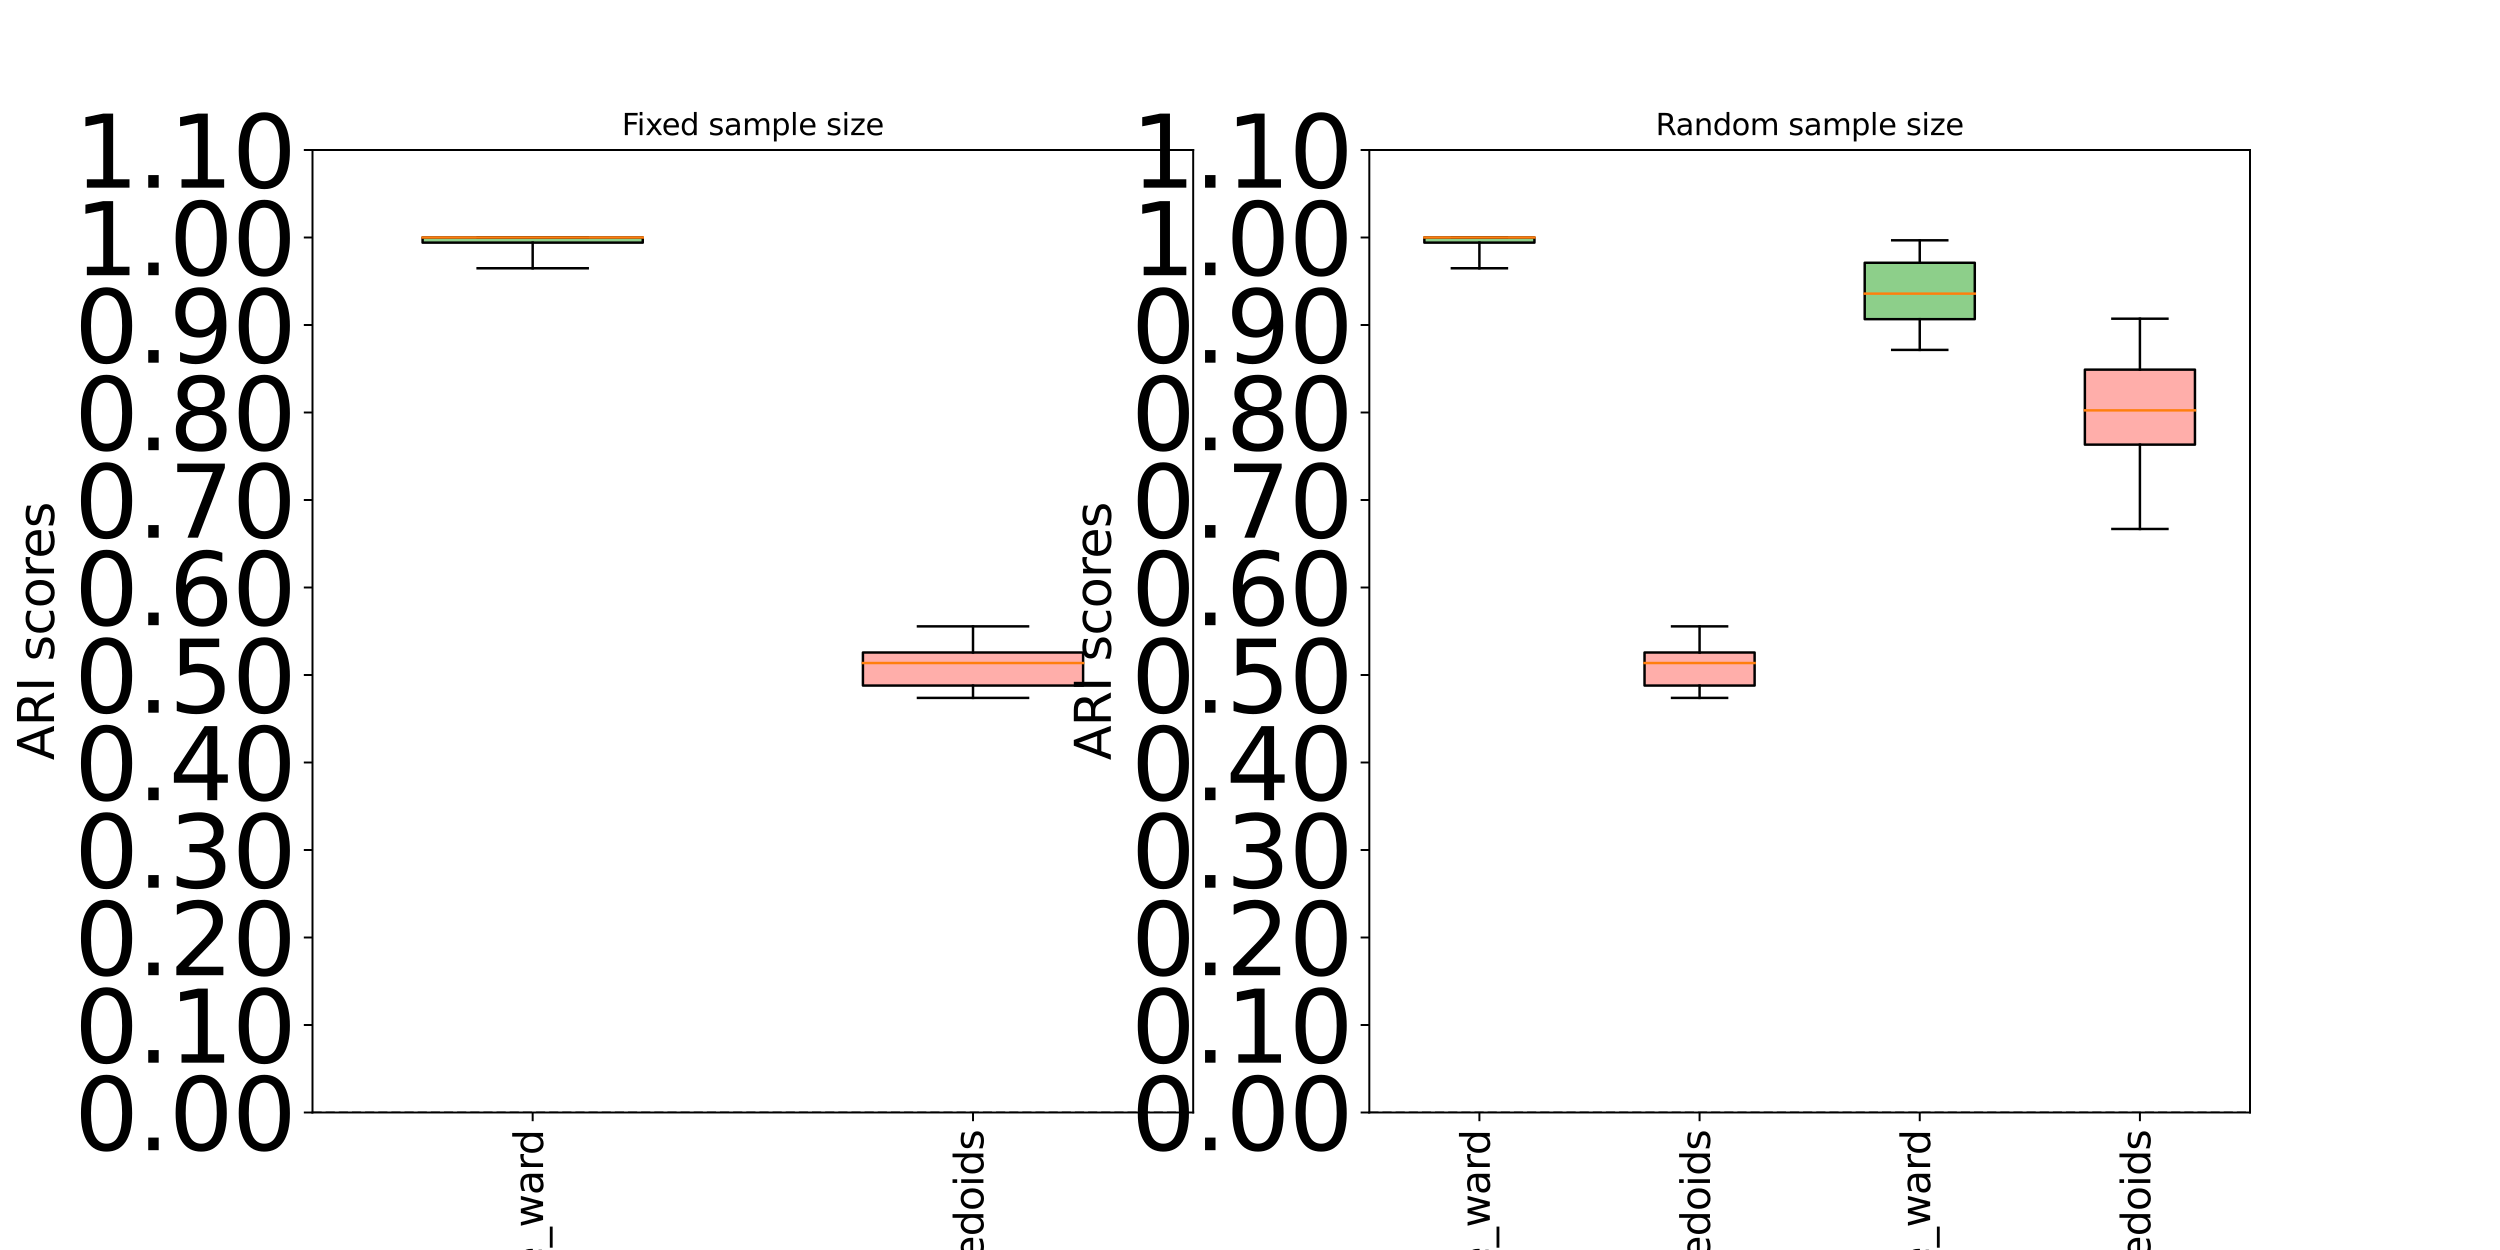 <?xml version="1.0" encoding="utf-8" standalone="no"?>
<!DOCTYPE svg PUBLIC "-//W3C//DTD SVG 1.1//EN"
  "http://www.w3.org/Graphics/SVG/1.1/DTD/svg11.dtd">
<svg xmlns:xlink="http://www.w3.org/1999/xlink" width="1008pt" height="504pt" viewBox="0 0 1008 504" xmlns="http://www.w3.org/2000/svg" version="1.1">
 <defs>
  <style type="text/css">*{stroke-linejoin: round; stroke-linecap: butt}</style>
 </defs>
 <g id="figure_1">
  <g id="patch_1">
   <path d="M 0 504 
L 1008 504 
L 1008 0 
L 0 0 
z
" style="fill: #ffffff"/>
  </g>
  <g id="axes_1">
   <g id="patch_2">
    <path d="M 126 448.56 
L 481.091 448.56 
L 481.091 60.48 
L 126 60.48 
z
" style="fill: #ffffff"/>
   </g>
   <g id="matplotlib.axis_1">
    <g id="xtick_1">
     <g id="line2d_1">
      <defs>
       <path id="mfbf65ffb02" d="M 0 0 
L 0 3.5 
" style="stroke: #000000; stroke-width: 0.8"/>
      </defs>
      <g>
       <use xlink:href="#mfbf65ffb02" x="214.773" y="448.56" style="stroke: #000000; stroke-width: 0.8"/>
      </g>
     </g>
     <g id="text_1">
      <!-- MIASA-(eCDF, Spearman_R)- -Agglomerative_ward -->
      <g transform="translate(218.965 853.82)rotate(-90)scale(0.16 -0.16)">
       <defs>
        <path id="DejaVuSans-4d" d="M 628 4666 
L 1569 4666 
L 2759 1491 
L 3956 4666 
L 4897 4666 
L 4897 0 
L 4281 0 
L 4281 4097 
L 3078 897 
L 2444 897 
L 1241 4097 
L 1241 0 
L 628 0 
L 628 4666 
z
" transform="scale(0.016)"/>
        <path id="DejaVuSans-49" d="M 628 4666 
L 1259 4666 
L 1259 0 
L 628 0 
L 628 4666 
z
" transform="scale(0.016)"/>
        <path id="DejaVuSans-41" d="M 2188 4044 
L 1331 1722 
L 3047 1722 
L 2188 4044 
z
M 1831 4666 
L 2547 4666 
L 4325 0 
L 3669 0 
L 3244 1197 
L 1141 1197 
L 716 0 
L 50 0 
L 1831 4666 
z
" transform="scale(0.016)"/>
        <path id="DejaVuSans-53" d="M 3425 4513 
L 3425 3897 
Q 3066 4069 2747 4153 
Q 2428 4238 2131 4238 
Q 1616 4238 1336 4038 
Q 1056 3838 1056 3469 
Q 1056 3159 1242 3001 
Q 1428 2844 1947 2747 
L 2328 2669 
Q 3034 2534 3370 2195 
Q 3706 1856 3706 1288 
Q 3706 609 3251 259 
Q 2797 -91 1919 -91 
Q 1588 -91 1214 -16 
Q 841 59 441 206 
L 441 856 
Q 825 641 1194 531 
Q 1563 422 1919 422 
Q 2459 422 2753 634 
Q 3047 847 3047 1241 
Q 3047 1584 2836 1778 
Q 2625 1972 2144 2069 
L 1759 2144 
Q 1053 2284 737 2584 
Q 422 2884 422 3419 
Q 422 4038 858 4394 
Q 1294 4750 2059 4750 
Q 2388 4750 2728 4690 
Q 3069 4631 3425 4513 
z
" transform="scale(0.016)"/>
        <path id="DejaVuSans-2d" d="M 313 2009 
L 1997 2009 
L 1997 1497 
L 313 1497 
L 313 2009 
z
" transform="scale(0.016)"/>
        <path id="DejaVuSans-28" d="M 1984 4856 
Q 1566 4138 1362 3434 
Q 1159 2731 1159 2009 
Q 1159 1288 1364 580 
Q 1569 -128 1984 -844 
L 1484 -844 
Q 1016 -109 783 600 
Q 550 1309 550 2009 
Q 550 2706 781 3412 
Q 1013 4119 1484 4856 
L 1984 4856 
z
" transform="scale(0.016)"/>
        <path id="DejaVuSans-65" d="M 3597 1894 
L 3597 1613 
L 953 1613 
Q 991 1019 1311 708 
Q 1631 397 2203 397 
Q 2534 397 2845 478 
Q 3156 559 3463 722 
L 3463 178 
Q 3153 47 2828 -22 
Q 2503 -91 2169 -91 
Q 1331 -91 842 396 
Q 353 884 353 1716 
Q 353 2575 817 3079 
Q 1281 3584 2069 3584 
Q 2775 3584 3186 3129 
Q 3597 2675 3597 1894 
z
M 3022 2063 
Q 3016 2534 2758 2815 
Q 2500 3097 2075 3097 
Q 1594 3097 1305 2825 
Q 1016 2553 972 2059 
L 3022 2063 
z
" transform="scale(0.016)"/>
        <path id="DejaVuSans-43" d="M 4122 4306 
L 4122 3641 
Q 3803 3938 3442 4084 
Q 3081 4231 2675 4231 
Q 1875 4231 1450 3742 
Q 1025 3253 1025 2328 
Q 1025 1406 1450 917 
Q 1875 428 2675 428 
Q 3081 428 3442 575 
Q 3803 722 4122 1019 
L 4122 359 
Q 3791 134 3420 21 
Q 3050 -91 2638 -91 
Q 1578 -91 968 557 
Q 359 1206 359 2328 
Q 359 3453 968 4101 
Q 1578 4750 2638 4750 
Q 3056 4750 3426 4639 
Q 3797 4528 4122 4306 
z
" transform="scale(0.016)"/>
        <path id="DejaVuSans-44" d="M 1259 4147 
L 1259 519 
L 2022 519 
Q 2988 519 3436 956 
Q 3884 1394 3884 2338 
Q 3884 3275 3436 3711 
Q 2988 4147 2022 4147 
L 1259 4147 
z
M 628 4666 
L 1925 4666 
Q 3281 4666 3915 4102 
Q 4550 3538 4550 2338 
Q 4550 1131 3912 565 
Q 3275 0 1925 0 
L 628 0 
L 628 4666 
z
" transform="scale(0.016)"/>
        <path id="DejaVuSans-46" d="M 628 4666 
L 3309 4666 
L 3309 4134 
L 1259 4134 
L 1259 2759 
L 3109 2759 
L 3109 2228 
L 1259 2228 
L 1259 0 
L 628 0 
L 628 4666 
z
" transform="scale(0.016)"/>
        <path id="DejaVuSans-2c" d="M 750 794 
L 1409 794 
L 1409 256 
L 897 -744 
L 494 -744 
L 750 256 
L 750 794 
z
" transform="scale(0.016)"/>
        <path id="DejaVuSans-20" transform="scale(0.016)"/>
        <path id="DejaVuSans-70" d="M 1159 525 
L 1159 -1331 
L 581 -1331 
L 581 3500 
L 1159 3500 
L 1159 2969 
Q 1341 3281 1617 3432 
Q 1894 3584 2278 3584 
Q 2916 3584 3314 3078 
Q 3713 2572 3713 1747 
Q 3713 922 3314 415 
Q 2916 -91 2278 -91 
Q 1894 -91 1617 61 
Q 1341 213 1159 525 
z
M 3116 1747 
Q 3116 2381 2855 2742 
Q 2594 3103 2138 3103 
Q 1681 3103 1420 2742 
Q 1159 2381 1159 1747 
Q 1159 1113 1420 752 
Q 1681 391 2138 391 
Q 2594 391 2855 752 
Q 3116 1113 3116 1747 
z
" transform="scale(0.016)"/>
        <path id="DejaVuSans-61" d="M 2194 1759 
Q 1497 1759 1228 1600 
Q 959 1441 959 1056 
Q 959 750 1161 570 
Q 1363 391 1709 391 
Q 2188 391 2477 730 
Q 2766 1069 2766 1631 
L 2766 1759 
L 2194 1759 
z
M 3341 1997 
L 3341 0 
L 2766 0 
L 2766 531 
Q 2569 213 2275 61 
Q 1981 -91 1556 -91 
Q 1019 -91 701 211 
Q 384 513 384 1019 
Q 384 1609 779 1909 
Q 1175 2209 1959 2209 
L 2766 2209 
L 2766 2266 
Q 2766 2663 2505 2880 
Q 2244 3097 1772 3097 
Q 1472 3097 1187 3025 
Q 903 2953 641 2809 
L 641 3341 
Q 956 3463 1253 3523 
Q 1550 3584 1831 3584 
Q 2591 3584 2966 3190 
Q 3341 2797 3341 1997 
z
" transform="scale(0.016)"/>
        <path id="DejaVuSans-72" d="M 2631 2963 
Q 2534 3019 2420 3045 
Q 2306 3072 2169 3072 
Q 1681 3072 1420 2755 
Q 1159 2438 1159 1844 
L 1159 0 
L 581 0 
L 581 3500 
L 1159 3500 
L 1159 2956 
Q 1341 3275 1631 3429 
Q 1922 3584 2338 3584 
Q 2397 3584 2469 3576 
Q 2541 3569 2628 3553 
L 2631 2963 
z
" transform="scale(0.016)"/>
        <path id="DejaVuSans-6d" d="M 3328 2828 
Q 3544 3216 3844 3400 
Q 4144 3584 4550 3584 
Q 5097 3584 5394 3201 
Q 5691 2819 5691 2113 
L 5691 0 
L 5113 0 
L 5113 2094 
Q 5113 2597 4934 2840 
Q 4756 3084 4391 3084 
Q 3944 3084 3684 2787 
Q 3425 2491 3425 1978 
L 3425 0 
L 2847 0 
L 2847 2094 
Q 2847 2600 2669 2842 
Q 2491 3084 2119 3084 
Q 1678 3084 1418 2786 
Q 1159 2488 1159 1978 
L 1159 0 
L 581 0 
L 581 3500 
L 1159 3500 
L 1159 2956 
Q 1356 3278 1631 3431 
Q 1906 3584 2284 3584 
Q 2666 3584 2933 3390 
Q 3200 3197 3328 2828 
z
" transform="scale(0.016)"/>
        <path id="DejaVuSans-6e" d="M 3513 2113 
L 3513 0 
L 2938 0 
L 2938 2094 
Q 2938 2591 2744 2837 
Q 2550 3084 2163 3084 
Q 1697 3084 1428 2787 
Q 1159 2491 1159 1978 
L 1159 0 
L 581 0 
L 581 3500 
L 1159 3500 
L 1159 2956 
Q 1366 3272 1645 3428 
Q 1925 3584 2291 3584 
Q 2894 3584 3203 3211 
Q 3513 2838 3513 2113 
z
" transform="scale(0.016)"/>
        <path id="DejaVuSans-5f" d="M 3263 -1063 
L 3263 -1509 
L -63 -1509 
L -63 -1063 
L 3263 -1063 
z
" transform="scale(0.016)"/>
        <path id="DejaVuSans-52" d="M 2841 2188 
Q 3044 2119 3236 1894 
Q 3428 1669 3622 1275 
L 4263 0 
L 3584 0 
L 2988 1197 
Q 2756 1666 2539 1819 
Q 2322 1972 1947 1972 
L 1259 1972 
L 1259 0 
L 628 0 
L 628 4666 
L 2053 4666 
Q 2853 4666 3247 4331 
Q 3641 3997 3641 3322 
Q 3641 2881 3436 2590 
Q 3231 2300 2841 2188 
z
M 1259 4147 
L 1259 2491 
L 2053 2491 
Q 2509 2491 2742 2702 
Q 2975 2913 2975 3322 
Q 2975 3731 2742 3939 
Q 2509 4147 2053 4147 
L 1259 4147 
z
" transform="scale(0.016)"/>
        <path id="DejaVuSans-29" d="M 513 4856 
L 1013 4856 
Q 1481 4119 1714 3412 
Q 1947 2706 1947 2009 
Q 1947 1309 1714 600 
Q 1481 -109 1013 -844 
L 513 -844 
Q 928 -128 1133 580 
Q 1338 1288 1338 2009 
Q 1338 2731 1133 3434 
Q 928 4138 513 4856 
z
" transform="scale(0.016)"/>
        <path id="DejaVuSans-67" d="M 2906 1791 
Q 2906 2416 2648 2759 
Q 2391 3103 1925 3103 
Q 1463 3103 1205 2759 
Q 947 2416 947 1791 
Q 947 1169 1205 825 
Q 1463 481 1925 481 
Q 2391 481 2648 825 
Q 2906 1169 2906 1791 
z
M 3481 434 
Q 3481 -459 3084 -895 
Q 2688 -1331 1869 -1331 
Q 1566 -1331 1297 -1286 
Q 1028 -1241 775 -1147 
L 775 -588 
Q 1028 -725 1275 -790 
Q 1522 -856 1778 -856 
Q 2344 -856 2625 -561 
Q 2906 -266 2906 331 
L 2906 616 
Q 2728 306 2450 153 
Q 2172 0 1784 0 
Q 1141 0 747 490 
Q 353 981 353 1791 
Q 353 2603 747 3093 
Q 1141 3584 1784 3584 
Q 2172 3584 2450 3431 
Q 2728 3278 2906 2969 
L 2906 3500 
L 3481 3500 
L 3481 434 
z
" transform="scale(0.016)"/>
        <path id="DejaVuSans-6c" d="M 603 4863 
L 1178 4863 
L 1178 0 
L 603 0 
L 603 4863 
z
" transform="scale(0.016)"/>
        <path id="DejaVuSans-6f" d="M 1959 3097 
Q 1497 3097 1228 2736 
Q 959 2375 959 1747 
Q 959 1119 1226 758 
Q 1494 397 1959 397 
Q 2419 397 2687 759 
Q 2956 1122 2956 1747 
Q 2956 2369 2687 2733 
Q 2419 3097 1959 3097 
z
M 1959 3584 
Q 2709 3584 3137 3096 
Q 3566 2609 3566 1747 
Q 3566 888 3137 398 
Q 2709 -91 1959 -91 
Q 1206 -91 779 398 
Q 353 888 353 1747 
Q 353 2609 779 3096 
Q 1206 3584 1959 3584 
z
" transform="scale(0.016)"/>
        <path id="DejaVuSans-74" d="M 1172 4494 
L 1172 3500 
L 2356 3500 
L 2356 3053 
L 1172 3053 
L 1172 1153 
Q 1172 725 1289 603 
Q 1406 481 1766 481 
L 2356 481 
L 2356 0 
L 1766 0 
Q 1100 0 847 248 
Q 594 497 594 1153 
L 594 3053 
L 172 3053 
L 172 3500 
L 594 3500 
L 594 4494 
L 1172 4494 
z
" transform="scale(0.016)"/>
        <path id="DejaVuSans-69" d="M 603 3500 
L 1178 3500 
L 1178 0 
L 603 0 
L 603 3500 
z
M 603 4863 
L 1178 4863 
L 1178 4134 
L 603 4134 
L 603 4863 
z
" transform="scale(0.016)"/>
        <path id="DejaVuSans-76" d="M 191 3500 
L 800 3500 
L 1894 563 
L 2988 3500 
L 3597 3500 
L 2284 0 
L 1503 0 
L 191 3500 
z
" transform="scale(0.016)"/>
        <path id="DejaVuSans-77" d="M 269 3500 
L 844 3500 
L 1563 769 
L 2278 3500 
L 2956 3500 
L 3675 769 
L 4391 3500 
L 4966 3500 
L 4050 0 
L 3372 0 
L 2619 2869 
L 1863 0 
L 1184 0 
L 269 3500 
z
" transform="scale(0.016)"/>
        <path id="DejaVuSans-64" d="M 2906 2969 
L 2906 4863 
L 3481 4863 
L 3481 0 
L 2906 0 
L 2906 525 
Q 2725 213 2448 61 
Q 2172 -91 1784 -91 
Q 1150 -91 751 415 
Q 353 922 353 1747 
Q 353 2572 751 3078 
Q 1150 3584 1784 3584 
Q 2172 3584 2448 3432 
Q 2725 3281 2906 2969 
z
M 947 1747 
Q 947 1113 1208 752 
Q 1469 391 1925 391 
Q 2381 391 2643 752 
Q 2906 1113 2906 1747 
Q 2906 2381 2643 2742 
Q 2381 3103 1925 3103 
Q 1469 3103 1208 2742 
Q 947 2381 947 1747 
z
" transform="scale(0.016)"/>
       </defs>
       <use xlink:href="#DejaVuSans-4d"/>
       <use xlink:href="#DejaVuSans-49" x="86.279"/>
       <use xlink:href="#DejaVuSans-41" x="115.771"/>
       <use xlink:href="#DejaVuSans-53" x="184.18"/>
       <use xlink:href="#DejaVuSans-41" x="249.531"/>
       <use xlink:href="#DejaVuSans-2d" x="315.689"/>
       <use xlink:href="#DejaVuSans-28" x="351.773"/>
       <use xlink:href="#DejaVuSans-65" x="390.787"/>
       <use xlink:href="#DejaVuSans-43" x="452.311"/>
       <use xlink:href="#DejaVuSans-44" x="522.135"/>
       <use xlink:href="#DejaVuSans-46" x="599.137"/>
       <use xlink:href="#DejaVuSans-2c" x="656.656"/>
       <use xlink:href="#DejaVuSans-20" x="688.443"/>
       <use xlink:href="#DejaVuSans-53" x="720.23"/>
       <use xlink:href="#DejaVuSans-70" x="783.707"/>
       <use xlink:href="#DejaVuSans-65" x="847.184"/>
       <use xlink:href="#DejaVuSans-61" x="908.707"/>
       <use xlink:href="#DejaVuSans-72" x="969.986"/>
       <use xlink:href="#DejaVuSans-6d" x="1009.35"/>
       <use xlink:href="#DejaVuSans-61" x="1106.762"/>
       <use xlink:href="#DejaVuSans-6e" x="1168.041"/>
       <use xlink:href="#DejaVuSans-5f" x="1231.42"/>
       <use xlink:href="#DejaVuSans-52" x="1281.42"/>
       <use xlink:href="#DejaVuSans-29" x="1350.902"/>
       <use xlink:href="#DejaVuSans-2d" x="1389.916"/>
       <use xlink:href="#DejaVuSans-2d" x="1426"/>
       <use xlink:href="#DejaVuSans-41" x="1459.834"/>
       <use xlink:href="#DejaVuSans-67" x="1528.242"/>
       <use xlink:href="#DejaVuSans-67" x="1591.719"/>
       <use xlink:href="#DejaVuSans-6c" x="1655.195"/>
       <use xlink:href="#DejaVuSans-6f" x="1682.979"/>
       <use xlink:href="#DejaVuSans-6d" x="1744.16"/>
       <use xlink:href="#DejaVuSans-65" x="1841.572"/>
       <use xlink:href="#DejaVuSans-72" x="1903.096"/>
       <use xlink:href="#DejaVuSans-61" x="1944.209"/>
       <use xlink:href="#DejaVuSans-74" x="2005.488"/>
       <use xlink:href="#DejaVuSans-69" x="2044.697"/>
       <use xlink:href="#DejaVuSans-76" x="2072.48"/>
       <use xlink:href="#DejaVuSans-65" x="2131.66"/>
       <use xlink:href="#DejaVuSans-5f" x="2193.184"/>
       <use xlink:href="#DejaVuSans-77" x="2243.184"/>
       <use xlink:href="#DejaVuSans-61" x="2324.971"/>
       <use xlink:href="#DejaVuSans-72" x="2386.25"/>
       <use xlink:href="#DejaVuSans-64" x="2425.613"/>
      </g>
     </g>
    </g>
    <g id="xtick_2">
     <g id="line2d_2">
      <g>
       <use xlink:href="#mfbf65ffb02" x="392.318" y="448.56" style="stroke: #000000; stroke-width: 0.8"/>
      </g>
     </g>
     <g id="text_2">
      <!-- non_MD-(eCDF, Spearman_R)- -Kmedoids -->
      <g transform="translate(396.511 781.985)rotate(-90)scale(0.16 -0.16)">
       <defs>
        <path id="DejaVuSans-4b" d="M 628 4666 
L 1259 4666 
L 1259 2694 
L 3353 4666 
L 4166 4666 
L 1850 2491 
L 4331 0 
L 3500 0 
L 1259 2247 
L 1259 0 
L 628 0 
L 628 4666 
z
" transform="scale(0.016)"/>
        <path id="DejaVuSans-73" d="M 2834 3397 
L 2834 2853 
Q 2591 2978 2328 3040 
Q 2066 3103 1784 3103 
Q 1356 3103 1142 2972 
Q 928 2841 928 2578 
Q 928 2378 1081 2264 
Q 1234 2150 1697 2047 
L 1894 2003 
Q 2506 1872 2764 1633 
Q 3022 1394 3022 966 
Q 3022 478 2636 193 
Q 2250 -91 1575 -91 
Q 1294 -91 989 -36 
Q 684 19 347 128 
L 347 722 
Q 666 556 975 473 
Q 1284 391 1588 391 
Q 1994 391 2212 530 
Q 2431 669 2431 922 
Q 2431 1156 2273 1281 
Q 2116 1406 1581 1522 
L 1381 1569 
Q 847 1681 609 1914 
Q 372 2147 372 2553 
Q 372 3047 722 3315 
Q 1072 3584 1716 3584 
Q 2034 3584 2315 3537 
Q 2597 3491 2834 3397 
z
" transform="scale(0.016)"/>
       </defs>
       <use xlink:href="#DejaVuSans-6e"/>
       <use xlink:href="#DejaVuSans-6f" x="63.379"/>
       <use xlink:href="#DejaVuSans-6e" x="124.561"/>
       <use xlink:href="#DejaVuSans-5f" x="187.939"/>
       <use xlink:href="#DejaVuSans-4d" x="237.939"/>
       <use xlink:href="#DejaVuSans-44" x="324.219"/>
       <use xlink:href="#DejaVuSans-2d" x="401.221"/>
       <use xlink:href="#DejaVuSans-28" x="437.305"/>
       <use xlink:href="#DejaVuSans-65" x="476.318"/>
       <use xlink:href="#DejaVuSans-43" x="537.842"/>
       <use xlink:href="#DejaVuSans-44" x="607.666"/>
       <use xlink:href="#DejaVuSans-46" x="684.668"/>
       <use xlink:href="#DejaVuSans-2c" x="742.188"/>
       <use xlink:href="#DejaVuSans-20" x="773.975"/>
       <use xlink:href="#DejaVuSans-53" x="805.762"/>
       <use xlink:href="#DejaVuSans-70" x="869.238"/>
       <use xlink:href="#DejaVuSans-65" x="932.715"/>
       <use xlink:href="#DejaVuSans-61" x="994.238"/>
       <use xlink:href="#DejaVuSans-72" x="1055.518"/>
       <use xlink:href="#DejaVuSans-6d" x="1094.881"/>
       <use xlink:href="#DejaVuSans-61" x="1192.293"/>
       <use xlink:href="#DejaVuSans-6e" x="1253.572"/>
       <use xlink:href="#DejaVuSans-5f" x="1316.951"/>
       <use xlink:href="#DejaVuSans-52" x="1366.951"/>
       <use xlink:href="#DejaVuSans-29" x="1436.434"/>
       <use xlink:href="#DejaVuSans-2d" x="1475.447"/>
       <use xlink:href="#DejaVuSans-2d" x="1511.531"/>
       <use xlink:href="#DejaVuSans-4b" x="1547.615"/>
       <use xlink:href="#DejaVuSans-6d" x="1613.191"/>
       <use xlink:href="#DejaVuSans-65" x="1710.604"/>
       <use xlink:href="#DejaVuSans-64" x="1772.127"/>
       <use xlink:href="#DejaVuSans-6f" x="1835.604"/>
       <use xlink:href="#DejaVuSans-69" x="1896.785"/>
       <use xlink:href="#DejaVuSans-64" x="1924.568"/>
       <use xlink:href="#DejaVuSans-73" x="1988.045"/>
      </g>
     </g>
    </g>
   </g>
   <g id="matplotlib.axis_2">
    <g id="ytick_1">
     <g id="line2d_3">
      <defs>
       <path id="m232da45e29" d="M 0 0 
L -3.5 0 
" style="stroke: #000000; stroke-width: 0.8"/>
      </defs>
      <g>
       <use xlink:href="#m232da45e29" x="126" y="448.56" style="stroke: #000000; stroke-width: 0.8"/>
      </g>
     </g>
     <g id="text_3">
      <!-- 0.00 -->
      <g transform="translate(29.938 463.757)scale(0.4 -0.4)">
       <defs>
        <path id="DejaVuSans-30" d="M 2034 4250 
Q 1547 4250 1301 3770 
Q 1056 3291 1056 2328 
Q 1056 1369 1301 889 
Q 1547 409 2034 409 
Q 2525 409 2770 889 
Q 3016 1369 3016 2328 
Q 3016 3291 2770 3770 
Q 2525 4250 2034 4250 
z
M 2034 4750 
Q 2819 4750 3233 4129 
Q 3647 3509 3647 2328 
Q 3647 1150 3233 529 
Q 2819 -91 2034 -91 
Q 1250 -91 836 529 
Q 422 1150 422 2328 
Q 422 3509 836 4129 
Q 1250 4750 2034 4750 
z
" transform="scale(0.016)"/>
        <path id="DejaVuSans-2e" d="M 684 794 
L 1344 794 
L 1344 0 
L 684 0 
L 684 794 
z
" transform="scale(0.016)"/>
       </defs>
       <use xlink:href="#DejaVuSans-30"/>
       <use xlink:href="#DejaVuSans-2e" x="63.623"/>
       <use xlink:href="#DejaVuSans-30" x="95.41"/>
       <use xlink:href="#DejaVuSans-30" x="159.033"/>
      </g>
     </g>
    </g>
    <g id="ytick_2">
     <g id="line2d_4">
      <g>
       <use xlink:href="#m232da45e29" x="126" y="413.28" style="stroke: #000000; stroke-width: 0.8"/>
      </g>
     </g>
     <g id="text_4">
      <!-- 0.10 -->
      <g transform="translate(29.938 428.477)scale(0.4 -0.4)">
       <defs>
        <path id="DejaVuSans-31" d="M 794 531 
L 1825 531 
L 1825 4091 
L 703 3866 
L 703 4441 
L 1819 4666 
L 2450 4666 
L 2450 531 
L 3481 531 
L 3481 0 
L 794 0 
L 794 531 
z
" transform="scale(0.016)"/>
       </defs>
       <use xlink:href="#DejaVuSans-30"/>
       <use xlink:href="#DejaVuSans-2e" x="63.623"/>
       <use xlink:href="#DejaVuSans-31" x="95.41"/>
       <use xlink:href="#DejaVuSans-30" x="159.033"/>
      </g>
     </g>
    </g>
    <g id="ytick_3">
     <g id="line2d_5">
      <g>
       <use xlink:href="#m232da45e29" x="126" y="378" style="stroke: #000000; stroke-width: 0.8"/>
      </g>
     </g>
     <g id="text_5">
      <!-- 0.20 -->
      <g transform="translate(29.938 393.197)scale(0.4 -0.4)">
       <defs>
        <path id="DejaVuSans-32" d="M 1228 531 
L 3431 531 
L 3431 0 
L 469 0 
L 469 531 
Q 828 903 1448 1529 
Q 2069 2156 2228 2338 
Q 2531 2678 2651 2914 
Q 2772 3150 2772 3378 
Q 2772 3750 2511 3984 
Q 2250 4219 1831 4219 
Q 1534 4219 1204 4116 
Q 875 4013 500 3803 
L 500 4441 
Q 881 4594 1212 4672 
Q 1544 4750 1819 4750 
Q 2544 4750 2975 4387 
Q 3406 4025 3406 3419 
Q 3406 3131 3298 2873 
Q 3191 2616 2906 2266 
Q 2828 2175 2409 1742 
Q 1991 1309 1228 531 
z
" transform="scale(0.016)"/>
       </defs>
       <use xlink:href="#DejaVuSans-30"/>
       <use xlink:href="#DejaVuSans-2e" x="63.623"/>
       <use xlink:href="#DejaVuSans-32" x="95.41"/>
       <use xlink:href="#DejaVuSans-30" x="159.033"/>
      </g>
     </g>
    </g>
    <g id="ytick_4">
     <g id="line2d_6">
      <g>
       <use xlink:href="#m232da45e29" x="126" y="342.72" style="stroke: #000000; stroke-width: 0.8"/>
      </g>
     </g>
     <g id="text_6">
      <!-- 0.30 -->
      <g transform="translate(29.938 357.917)scale(0.4 -0.4)">
       <defs>
        <path id="DejaVuSans-33" d="M 2597 2516 
Q 3050 2419 3304 2112 
Q 3559 1806 3559 1356 
Q 3559 666 3084 287 
Q 2609 -91 1734 -91 
Q 1441 -91 1130 -33 
Q 819 25 488 141 
L 488 750 
Q 750 597 1062 519 
Q 1375 441 1716 441 
Q 2309 441 2620 675 
Q 2931 909 2931 1356 
Q 2931 1769 2642 2001 
Q 2353 2234 1838 2234 
L 1294 2234 
L 1294 2753 
L 1863 2753 
Q 2328 2753 2575 2939 
Q 2822 3125 2822 3475 
Q 2822 3834 2567 4026 
Q 2313 4219 1838 4219 
Q 1578 4219 1281 4162 
Q 984 4106 628 3988 
L 628 4550 
Q 988 4650 1302 4700 
Q 1616 4750 1894 4750 
Q 2613 4750 3031 4423 
Q 3450 4097 3450 3541 
Q 3450 3153 3228 2886 
Q 3006 2619 2597 2516 
z
" transform="scale(0.016)"/>
       </defs>
       <use xlink:href="#DejaVuSans-30"/>
       <use xlink:href="#DejaVuSans-2e" x="63.623"/>
       <use xlink:href="#DejaVuSans-33" x="95.41"/>
       <use xlink:href="#DejaVuSans-30" x="159.033"/>
      </g>
     </g>
    </g>
    <g id="ytick_5">
     <g id="line2d_7">
      <g>
       <use xlink:href="#m232da45e29" x="126" y="307.44" style="stroke: #000000; stroke-width: 0.8"/>
      </g>
     </g>
     <g id="text_7">
      <!-- 0.40 -->
      <g transform="translate(29.938 322.637)scale(0.4 -0.4)">
       <defs>
        <path id="DejaVuSans-34" d="M 2419 4116 
L 825 1625 
L 2419 1625 
L 2419 4116 
z
M 2253 4666 
L 3047 4666 
L 3047 1625 
L 3713 1625 
L 3713 1100 
L 3047 1100 
L 3047 0 
L 2419 0 
L 2419 1100 
L 313 1100 
L 313 1709 
L 2253 4666 
z
" transform="scale(0.016)"/>
       </defs>
       <use xlink:href="#DejaVuSans-30"/>
       <use xlink:href="#DejaVuSans-2e" x="63.623"/>
       <use xlink:href="#DejaVuSans-34" x="95.41"/>
       <use xlink:href="#DejaVuSans-30" x="159.033"/>
      </g>
     </g>
    </g>
    <g id="ytick_6">
     <g id="line2d_8">
      <g>
       <use xlink:href="#m232da45e29" x="126" y="272.16" style="stroke: #000000; stroke-width: 0.8"/>
      </g>
     </g>
     <g id="text_8">
      <!-- 0.50 -->
      <g transform="translate(29.938 287.357)scale(0.4 -0.4)">
       <defs>
        <path id="DejaVuSans-35" d="M 691 4666 
L 3169 4666 
L 3169 4134 
L 1269 4134 
L 1269 2991 
Q 1406 3038 1543 3061 
Q 1681 3084 1819 3084 
Q 2600 3084 3056 2656 
Q 3513 2228 3513 1497 
Q 3513 744 3044 326 
Q 2575 -91 1722 -91 
Q 1428 -91 1123 -41 
Q 819 9 494 109 
L 494 744 
Q 775 591 1075 516 
Q 1375 441 1709 441 
Q 2250 441 2565 725 
Q 2881 1009 2881 1497 
Q 2881 1984 2565 2268 
Q 2250 2553 1709 2553 
Q 1456 2553 1204 2497 
Q 953 2441 691 2322 
L 691 4666 
z
" transform="scale(0.016)"/>
       </defs>
       <use xlink:href="#DejaVuSans-30"/>
       <use xlink:href="#DejaVuSans-2e" x="63.623"/>
       <use xlink:href="#DejaVuSans-35" x="95.41"/>
       <use xlink:href="#DejaVuSans-30" x="159.033"/>
      </g>
     </g>
    </g>
    <g id="ytick_7">
     <g id="line2d_9">
      <g>
       <use xlink:href="#m232da45e29" x="126" y="236.88" style="stroke: #000000; stroke-width: 0.8"/>
      </g>
     </g>
     <g id="text_9">
      <!-- 0.60 -->
      <g transform="translate(29.938 252.077)scale(0.4 -0.4)">
       <defs>
        <path id="DejaVuSans-36" d="M 2113 2584 
Q 1688 2584 1439 2293 
Q 1191 2003 1191 1497 
Q 1191 994 1439 701 
Q 1688 409 2113 409 
Q 2538 409 2786 701 
Q 3034 994 3034 1497 
Q 3034 2003 2786 2293 
Q 2538 2584 2113 2584 
z
M 3366 4563 
L 3366 3988 
Q 3128 4100 2886 4159 
Q 2644 4219 2406 4219 
Q 1781 4219 1451 3797 
Q 1122 3375 1075 2522 
Q 1259 2794 1537 2939 
Q 1816 3084 2150 3084 
Q 2853 3084 3261 2657 
Q 3669 2231 3669 1497 
Q 3669 778 3244 343 
Q 2819 -91 2113 -91 
Q 1303 -91 875 529 
Q 447 1150 447 2328 
Q 447 3434 972 4092 
Q 1497 4750 2381 4750 
Q 2619 4750 2861 4703 
Q 3103 4656 3366 4563 
z
" transform="scale(0.016)"/>
       </defs>
       <use xlink:href="#DejaVuSans-30"/>
       <use xlink:href="#DejaVuSans-2e" x="63.623"/>
       <use xlink:href="#DejaVuSans-36" x="95.41"/>
       <use xlink:href="#DejaVuSans-30" x="159.033"/>
      </g>
     </g>
    </g>
    <g id="ytick_8">
     <g id="line2d_10">
      <g>
       <use xlink:href="#m232da45e29" x="126" y="201.6" style="stroke: #000000; stroke-width: 0.8"/>
      </g>
     </g>
     <g id="text_10">
      <!-- 0.70 -->
      <g transform="translate(29.938 216.797)scale(0.4 -0.4)">
       <defs>
        <path id="DejaVuSans-37" d="M 525 4666 
L 3525 4666 
L 3525 4397 
L 1831 0 
L 1172 0 
L 2766 4134 
L 525 4134 
L 525 4666 
z
" transform="scale(0.016)"/>
       </defs>
       <use xlink:href="#DejaVuSans-30"/>
       <use xlink:href="#DejaVuSans-2e" x="63.623"/>
       <use xlink:href="#DejaVuSans-37" x="95.41"/>
       <use xlink:href="#DejaVuSans-30" x="159.033"/>
      </g>
     </g>
    </g>
    <g id="ytick_9">
     <g id="line2d_11">
      <g>
       <use xlink:href="#m232da45e29" x="126" y="166.32" style="stroke: #000000; stroke-width: 0.8"/>
      </g>
     </g>
     <g id="text_11">
      <!-- 0.80 -->
      <g transform="translate(29.938 181.517)scale(0.4 -0.4)">
       <defs>
        <path id="DejaVuSans-38" d="M 2034 2216 
Q 1584 2216 1326 1975 
Q 1069 1734 1069 1313 
Q 1069 891 1326 650 
Q 1584 409 2034 409 
Q 2484 409 2743 651 
Q 3003 894 3003 1313 
Q 3003 1734 2745 1975 
Q 2488 2216 2034 2216 
z
M 1403 2484 
Q 997 2584 770 2862 
Q 544 3141 544 3541 
Q 544 4100 942 4425 
Q 1341 4750 2034 4750 
Q 2731 4750 3128 4425 
Q 3525 4100 3525 3541 
Q 3525 3141 3298 2862 
Q 3072 2584 2669 2484 
Q 3125 2378 3379 2068 
Q 3634 1759 3634 1313 
Q 3634 634 3220 271 
Q 2806 -91 2034 -91 
Q 1263 -91 848 271 
Q 434 634 434 1313 
Q 434 1759 690 2068 
Q 947 2378 1403 2484 
z
M 1172 3481 
Q 1172 3119 1398 2916 
Q 1625 2713 2034 2713 
Q 2441 2713 2670 2916 
Q 2900 3119 2900 3481 
Q 2900 3844 2670 4047 
Q 2441 4250 2034 4250 
Q 1625 4250 1398 4047 
Q 1172 3844 1172 3481 
z
" transform="scale(0.016)"/>
       </defs>
       <use xlink:href="#DejaVuSans-30"/>
       <use xlink:href="#DejaVuSans-2e" x="63.623"/>
       <use xlink:href="#DejaVuSans-38" x="95.41"/>
       <use xlink:href="#DejaVuSans-30" x="159.033"/>
      </g>
     </g>
    </g>
    <g id="ytick_10">
     <g id="line2d_12">
      <g>
       <use xlink:href="#m232da45e29" x="126" y="131.04" style="stroke: #000000; stroke-width: 0.8"/>
      </g>
     </g>
     <g id="text_12">
      <!-- 0.90 -->
      <g transform="translate(29.938 146.237)scale(0.4 -0.4)">
       <defs>
        <path id="DejaVuSans-39" d="M 703 97 
L 703 672 
Q 941 559 1184 500 
Q 1428 441 1663 441 
Q 2288 441 2617 861 
Q 2947 1281 2994 2138 
Q 2813 1869 2534 1725 
Q 2256 1581 1919 1581 
Q 1219 1581 811 2004 
Q 403 2428 403 3163 
Q 403 3881 828 4315 
Q 1253 4750 1959 4750 
Q 2769 4750 3195 4129 
Q 3622 3509 3622 2328 
Q 3622 1225 3098 567 
Q 2575 -91 1691 -91 
Q 1453 -91 1209 -44 
Q 966 3 703 97 
z
M 1959 2075 
Q 2384 2075 2632 2365 
Q 2881 2656 2881 3163 
Q 2881 3666 2632 3958 
Q 2384 4250 1959 4250 
Q 1534 4250 1286 3958 
Q 1038 3666 1038 3163 
Q 1038 2656 1286 2365 
Q 1534 2075 1959 2075 
z
" transform="scale(0.016)"/>
       </defs>
       <use xlink:href="#DejaVuSans-30"/>
       <use xlink:href="#DejaVuSans-2e" x="63.623"/>
       <use xlink:href="#DejaVuSans-39" x="95.41"/>
       <use xlink:href="#DejaVuSans-30" x="159.033"/>
      </g>
     </g>
    </g>
    <g id="ytick_11">
     <g id="line2d_13">
      <g>
       <use xlink:href="#m232da45e29" x="126" y="95.76" style="stroke: #000000; stroke-width: 0.8"/>
      </g>
     </g>
     <g id="text_13">
      <!-- 1.00 -->
      <g transform="translate(29.938 110.957)scale(0.4 -0.4)">
       <use xlink:href="#DejaVuSans-31"/>
       <use xlink:href="#DejaVuSans-2e" x="63.623"/>
       <use xlink:href="#DejaVuSans-30" x="95.41"/>
       <use xlink:href="#DejaVuSans-30" x="159.033"/>
      </g>
     </g>
    </g>
    <g id="ytick_12">
     <g id="line2d_14">
      <g>
       <use xlink:href="#m232da45e29" x="126" y="60.48" style="stroke: #000000; stroke-width: 0.8"/>
      </g>
     </g>
     <g id="text_14">
      <!-- 1.10 -->
      <g transform="translate(29.938 75.677)scale(0.4 -0.4)">
       <use xlink:href="#DejaVuSans-31"/>
       <use xlink:href="#DejaVuSans-2e" x="63.623"/>
       <use xlink:href="#DejaVuSans-31" x="95.41"/>
       <use xlink:href="#DejaVuSans-30" x="159.033"/>
      </g>
     </g>
    </g>
    <g id="text_15">
     <!-- ARI scores -->
     <g transform="translate(21.778 306.512)rotate(-90)scale(0.2 -0.2)">
      <defs>
       <path id="DejaVuSans-63" d="M 3122 3366 
L 3122 2828 
Q 2878 2963 2633 3030 
Q 2388 3097 2138 3097 
Q 1578 3097 1268 2742 
Q 959 2388 959 1747 
Q 959 1106 1268 751 
Q 1578 397 2138 397 
Q 2388 397 2633 464 
Q 2878 531 3122 666 
L 3122 134 
Q 2881 22 2623 -34 
Q 2366 -91 2075 -91 
Q 1284 -91 818 406 
Q 353 903 353 1747 
Q 353 2603 823 3093 
Q 1294 3584 2113 3584 
Q 2378 3584 2631 3529 
Q 2884 3475 3122 3366 
z
" transform="scale(0.016)"/>
      </defs>
      <use xlink:href="#DejaVuSans-41"/>
      <use xlink:href="#DejaVuSans-52" x="68.408"/>
      <use xlink:href="#DejaVuSans-49" x="137.891"/>
      <use xlink:href="#DejaVuSans-20" x="167.383"/>
      <use xlink:href="#DejaVuSans-73" x="199.17"/>
      <use xlink:href="#DejaVuSans-63" x="251.27"/>
      <use xlink:href="#DejaVuSans-6f" x="306.25"/>
      <use xlink:href="#DejaVuSans-72" x="367.432"/>
      <use xlink:href="#DejaVuSans-65" x="406.295"/>
      <use xlink:href="#DejaVuSans-73" x="467.818"/>
     </g>
    </g>
   </g>
   <g id="patch_3">
    <path d="M 170.386 97.841 
L 259.159 97.841 
L 259.159 95.76 
L 170.386 95.76 
L 170.386 97.841 
z
" clip-path="url(#p2d907d216d)" style="fill: #8dcf8a; stroke: #000000; stroke-linejoin: miter"/>
   </g>
   <g id="line2d_15">
    <path d="M 214.773 97.841 
L 214.773 108.163 
" clip-path="url(#p2d907d216d)" style="fill: none; stroke: #000000; stroke-linecap: square"/>
   </g>
   <g id="line2d_16">
    <path d="M 214.773 95.76 
L 214.773 95.76 
" clip-path="url(#p2d907d216d)" style="fill: none; stroke: #000000; stroke-linecap: square"/>
   </g>
   <g id="line2d_17">
    <path d="M 192.58 108.163 
L 236.966 108.163 
" clip-path="url(#p2d907d216d)" style="fill: none; stroke: #000000; stroke-linecap: square"/>
   </g>
   <g id="line2d_18">
    <path d="M 192.58 95.76 
L 236.966 95.76 
" clip-path="url(#p2d907d216d)" style="fill: none; stroke: #000000; stroke-linecap: square"/>
   </g>
   <g id="patch_4">
    <path d="M 347.932 276.414 
L 436.705 276.414 
L 436.705 263.095 
L 347.932 263.095 
L 347.932 276.414 
z
" clip-path="url(#p2d907d216d)" style="fill: #ffaeaa; stroke: #000000; stroke-linejoin: miter"/>
   </g>
   <g id="line2d_19">
    <path d="M 392.318 276.414 
L 392.318 281.392 
" clip-path="url(#p2d907d216d)" style="fill: none; stroke: #000000; stroke-linecap: square"/>
   </g>
   <g id="line2d_20">
    <path d="M 392.318 263.095 
L 392.318 252.563 
" clip-path="url(#p2d907d216d)" style="fill: none; stroke: #000000; stroke-linecap: square"/>
   </g>
   <g id="line2d_21">
    <path d="M 370.125 281.392 
L 414.511 281.392 
" clip-path="url(#p2d907d216d)" style="fill: none; stroke: #000000; stroke-linecap: square"/>
   </g>
   <g id="line2d_22">
    <path d="M 370.125 252.563 
L 414.511 252.563 
" clip-path="url(#p2d907d216d)" style="fill: none; stroke: #000000; stroke-linecap: square"/>
   </g>
   <g id="line2d_23">
    <path d="M 126 448.56 
L 836.182 448.56 
" clip-path="url(#p2d907d216d)" style="fill: none; stroke-dasharray: 3.7,1.6; stroke-dashoffset: 0; stroke: #808080"/>
   </g>
   <g id="line2d_24">
    <path d="M 170.386 95.76 
L 259.159 95.76 
" clip-path="url(#p2d907d216d)" style="fill: none; stroke: #ff7f0e; stroke-linecap: square"/>
   </g>
   <g id="line2d_25">
    <path d="M 347.932 267.336 
L 436.705 267.336 
" clip-path="url(#p2d907d216d)" style="fill: none; stroke: #ff7f0e; stroke-linecap: square"/>
   </g>
   <g id="patch_5">
    <path d="M 126 448.56 
L 126 60.48 
" style="fill: none; stroke: #000000; stroke-width: 0.8; stroke-linejoin: miter; stroke-linecap: square"/>
   </g>
   <g id="patch_6">
    <path d="M 481.091 448.56 
L 481.091 60.48 
" style="fill: none; stroke: #000000; stroke-width: 0.8; stroke-linejoin: miter; stroke-linecap: square"/>
   </g>
   <g id="patch_7">
    <path d="M 126 448.56 
L 481.091 448.56 
" style="fill: none; stroke: #000000; stroke-width: 0.8; stroke-linejoin: miter; stroke-linecap: square"/>
   </g>
   <g id="patch_8">
    <path d="M 126 60.48 
L 481.091 60.48 
" style="fill: none; stroke: #000000; stroke-width: 0.8; stroke-linejoin: miter; stroke-linecap: square"/>
   </g>
   <g id="text_16">
    <!-- Fixed sample size -->
    <g transform="translate(250.736 54.48)scale(0.12 -0.12)">
     <defs>
      <path id="DejaVuSans-78" d="M 3513 3500 
L 2247 1797 
L 3578 0 
L 2900 0 
L 1881 1375 
L 863 0 
L 184 0 
L 1544 1831 
L 300 3500 
L 978 3500 
L 1906 2253 
L 2834 3500 
L 3513 3500 
z
" transform="scale(0.016)"/>
      <path id="DejaVuSans-7a" d="M 353 3500 
L 3084 3500 
L 3084 2975 
L 922 459 
L 3084 459 
L 3084 0 
L 275 0 
L 275 525 
L 2438 3041 
L 353 3041 
L 353 3500 
z
" transform="scale(0.016)"/>
     </defs>
     <use xlink:href="#DejaVuSans-46"/>
     <use xlink:href="#DejaVuSans-69" x="50.27"/>
     <use xlink:href="#DejaVuSans-78" x="78.053"/>
     <use xlink:href="#DejaVuSans-65" x="134.107"/>
     <use xlink:href="#DejaVuSans-64" x="195.631"/>
     <use xlink:href="#DejaVuSans-20" x="259.107"/>
     <use xlink:href="#DejaVuSans-73" x="290.895"/>
     <use xlink:href="#DejaVuSans-61" x="342.994"/>
     <use xlink:href="#DejaVuSans-6d" x="404.273"/>
     <use xlink:href="#DejaVuSans-70" x="501.686"/>
     <use xlink:href="#DejaVuSans-6c" x="565.162"/>
     <use xlink:href="#DejaVuSans-65" x="592.945"/>
     <use xlink:href="#DejaVuSans-20" x="654.469"/>
     <use xlink:href="#DejaVuSans-73" x="686.256"/>
     <use xlink:href="#DejaVuSans-69" x="738.355"/>
     <use xlink:href="#DejaVuSans-7a" x="766.139"/>
     <use xlink:href="#DejaVuSans-65" x="818.629"/>
    </g>
   </g>
  </g>
  <g id="axes_2">
   <g id="patch_9">
    <path d="M 552.109 448.56 
L 907.2 448.56 
L 907.2 60.48 
L 552.109 60.48 
z
" style="fill: #ffffff"/>
   </g>
   <g id="matplotlib.axis_3">
    <g id="xtick_3">
     <g id="line2d_26">
      <g>
       <use xlink:href="#mfbf65ffb02" x="596.495" y="448.56" style="stroke: #000000; stroke-width: 0.8"/>
      </g>
     </g>
     <g id="text_17">
      <!-- MIASA-(eCDF, Spearman_R)- -Agglomerative_ward -->
      <g transform="translate(600.688 853.82)rotate(-90)scale(0.16 -0.16)">
       <use xlink:href="#DejaVuSans-4d"/>
       <use xlink:href="#DejaVuSans-49" x="86.279"/>
       <use xlink:href="#DejaVuSans-41" x="115.771"/>
       <use xlink:href="#DejaVuSans-53" x="184.18"/>
       <use xlink:href="#DejaVuSans-41" x="249.531"/>
       <use xlink:href="#DejaVuSans-2d" x="315.689"/>
       <use xlink:href="#DejaVuSans-28" x="351.773"/>
       <use xlink:href="#DejaVuSans-65" x="390.787"/>
       <use xlink:href="#DejaVuSans-43" x="452.311"/>
       <use xlink:href="#DejaVuSans-44" x="522.135"/>
       <use xlink:href="#DejaVuSans-46" x="599.137"/>
       <use xlink:href="#DejaVuSans-2c" x="656.656"/>
       <use xlink:href="#DejaVuSans-20" x="688.443"/>
       <use xlink:href="#DejaVuSans-53" x="720.23"/>
       <use xlink:href="#DejaVuSans-70" x="783.707"/>
       <use xlink:href="#DejaVuSans-65" x="847.184"/>
       <use xlink:href="#DejaVuSans-61" x="908.707"/>
       <use xlink:href="#DejaVuSans-72" x="969.986"/>
       <use xlink:href="#DejaVuSans-6d" x="1009.35"/>
       <use xlink:href="#DejaVuSans-61" x="1106.762"/>
       <use xlink:href="#DejaVuSans-6e" x="1168.041"/>
       <use xlink:href="#DejaVuSans-5f" x="1231.42"/>
       <use xlink:href="#DejaVuSans-52" x="1281.42"/>
       <use xlink:href="#DejaVuSans-29" x="1350.902"/>
       <use xlink:href="#DejaVuSans-2d" x="1389.916"/>
       <use xlink:href="#DejaVuSans-2d" x="1426"/>
       <use xlink:href="#DejaVuSans-41" x="1459.834"/>
       <use xlink:href="#DejaVuSans-67" x="1528.242"/>
       <use xlink:href="#DejaVuSans-67" x="1591.719"/>
       <use xlink:href="#DejaVuSans-6c" x="1655.195"/>
       <use xlink:href="#DejaVuSans-6f" x="1682.979"/>
       <use xlink:href="#DejaVuSans-6d" x="1744.16"/>
       <use xlink:href="#DejaVuSans-65" x="1841.572"/>
       <use xlink:href="#DejaVuSans-72" x="1903.096"/>
       <use xlink:href="#DejaVuSans-61" x="1944.209"/>
       <use xlink:href="#DejaVuSans-74" x="2005.488"/>
       <use xlink:href="#DejaVuSans-69" x="2044.697"/>
       <use xlink:href="#DejaVuSans-76" x="2072.48"/>
       <use xlink:href="#DejaVuSans-65" x="2131.66"/>
       <use xlink:href="#DejaVuSans-5f" x="2193.184"/>
       <use xlink:href="#DejaVuSans-77" x="2243.184"/>
       <use xlink:href="#DejaVuSans-61" x="2324.971"/>
       <use xlink:href="#DejaVuSans-72" x="2386.25"/>
       <use xlink:href="#DejaVuSans-64" x="2425.613"/>
      </g>
     </g>
    </g>
    <g id="xtick_4">
     <g id="line2d_27">
      <g>
       <use xlink:href="#mfbf65ffb02" x="685.268" y="448.56" style="stroke: #000000; stroke-width: 0.8"/>
      </g>
     </g>
     <g id="text_18">
      <!-- non_MD-(eCDF, Spearman_R)- -Kmedoids -->
      <g transform="translate(689.461 781.985)rotate(-90)scale(0.16 -0.16)">
       <use xlink:href="#DejaVuSans-6e"/>
       <use xlink:href="#DejaVuSans-6f" x="63.379"/>
       <use xlink:href="#DejaVuSans-6e" x="124.561"/>
       <use xlink:href="#DejaVuSans-5f" x="187.939"/>
       <use xlink:href="#DejaVuSans-4d" x="237.939"/>
       <use xlink:href="#DejaVuSans-44" x="324.219"/>
       <use xlink:href="#DejaVuSans-2d" x="401.221"/>
       <use xlink:href="#DejaVuSans-28" x="437.305"/>
       <use xlink:href="#DejaVuSans-65" x="476.318"/>
       <use xlink:href="#DejaVuSans-43" x="537.842"/>
       <use xlink:href="#DejaVuSans-44" x="607.666"/>
       <use xlink:href="#DejaVuSans-46" x="684.668"/>
       <use xlink:href="#DejaVuSans-2c" x="742.188"/>
       <use xlink:href="#DejaVuSans-20" x="773.975"/>
       <use xlink:href="#DejaVuSans-53" x="805.762"/>
       <use xlink:href="#DejaVuSans-70" x="869.238"/>
       <use xlink:href="#DejaVuSans-65" x="932.715"/>
       <use xlink:href="#DejaVuSans-61" x="994.238"/>
       <use xlink:href="#DejaVuSans-72" x="1055.518"/>
       <use xlink:href="#DejaVuSans-6d" x="1094.881"/>
       <use xlink:href="#DejaVuSans-61" x="1192.293"/>
       <use xlink:href="#DejaVuSans-6e" x="1253.572"/>
       <use xlink:href="#DejaVuSans-5f" x="1316.951"/>
       <use xlink:href="#DejaVuSans-52" x="1366.951"/>
       <use xlink:href="#DejaVuSans-29" x="1436.434"/>
       <use xlink:href="#DejaVuSans-2d" x="1475.447"/>
       <use xlink:href="#DejaVuSans-2d" x="1511.531"/>
       <use xlink:href="#DejaVuSans-4b" x="1547.615"/>
       <use xlink:href="#DejaVuSans-6d" x="1613.191"/>
       <use xlink:href="#DejaVuSans-65" x="1710.604"/>
       <use xlink:href="#DejaVuSans-64" x="1772.127"/>
       <use xlink:href="#DejaVuSans-6f" x="1835.604"/>
       <use xlink:href="#DejaVuSans-69" x="1896.785"/>
       <use xlink:href="#DejaVuSans-64" x="1924.568"/>
       <use xlink:href="#DejaVuSans-73" x="1988.045"/>
      </g>
     </g>
    </g>
    <g id="xtick_5">
     <g id="line2d_28">
      <g>
       <use xlink:href="#mfbf65ffb02" x="774.041" y="448.56" style="stroke: #000000; stroke-width: 0.8"/>
      </g>
     </g>
     <g id="text_19">
      <!-- MIASA-(eCDF, Spearman_R)- -Agglomerative_ward -->
      <g transform="translate(778.233 853.82)rotate(-90)scale(0.16 -0.16)">
       <use xlink:href="#DejaVuSans-4d"/>
       <use xlink:href="#DejaVuSans-49" x="86.279"/>
       <use xlink:href="#DejaVuSans-41" x="115.771"/>
       <use xlink:href="#DejaVuSans-53" x="184.18"/>
       <use xlink:href="#DejaVuSans-41" x="249.531"/>
       <use xlink:href="#DejaVuSans-2d" x="315.689"/>
       <use xlink:href="#DejaVuSans-28" x="351.773"/>
       <use xlink:href="#DejaVuSans-65" x="390.787"/>
       <use xlink:href="#DejaVuSans-43" x="452.311"/>
       <use xlink:href="#DejaVuSans-44" x="522.135"/>
       <use xlink:href="#DejaVuSans-46" x="599.137"/>
       <use xlink:href="#DejaVuSans-2c" x="656.656"/>
       <use xlink:href="#DejaVuSans-20" x="688.443"/>
       <use xlink:href="#DejaVuSans-53" x="720.23"/>
       <use xlink:href="#DejaVuSans-70" x="783.707"/>
       <use xlink:href="#DejaVuSans-65" x="847.184"/>
       <use xlink:href="#DejaVuSans-61" x="908.707"/>
       <use xlink:href="#DejaVuSans-72" x="969.986"/>
       <use xlink:href="#DejaVuSans-6d" x="1009.35"/>
       <use xlink:href="#DejaVuSans-61" x="1106.762"/>
       <use xlink:href="#DejaVuSans-6e" x="1168.041"/>
       <use xlink:href="#DejaVuSans-5f" x="1231.42"/>
       <use xlink:href="#DejaVuSans-52" x="1281.42"/>
       <use xlink:href="#DejaVuSans-29" x="1350.902"/>
       <use xlink:href="#DejaVuSans-2d" x="1389.916"/>
       <use xlink:href="#DejaVuSans-2d" x="1426"/>
       <use xlink:href="#DejaVuSans-41" x="1459.834"/>
       <use xlink:href="#DejaVuSans-67" x="1528.242"/>
       <use xlink:href="#DejaVuSans-67" x="1591.719"/>
       <use xlink:href="#DejaVuSans-6c" x="1655.195"/>
       <use xlink:href="#DejaVuSans-6f" x="1682.979"/>
       <use xlink:href="#DejaVuSans-6d" x="1744.16"/>
       <use xlink:href="#DejaVuSans-65" x="1841.572"/>
       <use xlink:href="#DejaVuSans-72" x="1903.096"/>
       <use xlink:href="#DejaVuSans-61" x="1944.209"/>
       <use xlink:href="#DejaVuSans-74" x="2005.488"/>
       <use xlink:href="#DejaVuSans-69" x="2044.697"/>
       <use xlink:href="#DejaVuSans-76" x="2072.48"/>
       <use xlink:href="#DejaVuSans-65" x="2131.66"/>
       <use xlink:href="#DejaVuSans-5f" x="2193.184"/>
       <use xlink:href="#DejaVuSans-77" x="2243.184"/>
       <use xlink:href="#DejaVuSans-61" x="2324.971"/>
       <use xlink:href="#DejaVuSans-72" x="2386.25"/>
       <use xlink:href="#DejaVuSans-64" x="2425.613"/>
      </g>
     </g>
    </g>
    <g id="xtick_6">
     <g id="line2d_29">
      <g>
       <use xlink:href="#mfbf65ffb02" x="862.814" y="448.56" style="stroke: #000000; stroke-width: 0.8"/>
      </g>
     </g>
     <g id="text_20">
      <!-- non_MD-(eCDF, Spearman_R)- -Kmedoids -->
      <g transform="translate(867.006 781.985)rotate(-90)scale(0.16 -0.16)">
       <use xlink:href="#DejaVuSans-6e"/>
       <use xlink:href="#DejaVuSans-6f" x="63.379"/>
       <use xlink:href="#DejaVuSans-6e" x="124.561"/>
       <use xlink:href="#DejaVuSans-5f" x="187.939"/>
       <use xlink:href="#DejaVuSans-4d" x="237.939"/>
       <use xlink:href="#DejaVuSans-44" x="324.219"/>
       <use xlink:href="#DejaVuSans-2d" x="401.221"/>
       <use xlink:href="#DejaVuSans-28" x="437.305"/>
       <use xlink:href="#DejaVuSans-65" x="476.318"/>
       <use xlink:href="#DejaVuSans-43" x="537.842"/>
       <use xlink:href="#DejaVuSans-44" x="607.666"/>
       <use xlink:href="#DejaVuSans-46" x="684.668"/>
       <use xlink:href="#DejaVuSans-2c" x="742.188"/>
       <use xlink:href="#DejaVuSans-20" x="773.975"/>
       <use xlink:href="#DejaVuSans-53" x="805.762"/>
       <use xlink:href="#DejaVuSans-70" x="869.238"/>
       <use xlink:href="#DejaVuSans-65" x="932.715"/>
       <use xlink:href="#DejaVuSans-61" x="994.238"/>
       <use xlink:href="#DejaVuSans-72" x="1055.518"/>
       <use xlink:href="#DejaVuSans-6d" x="1094.881"/>
       <use xlink:href="#DejaVuSans-61" x="1192.293"/>
       <use xlink:href="#DejaVuSans-6e" x="1253.572"/>
       <use xlink:href="#DejaVuSans-5f" x="1316.951"/>
       <use xlink:href="#DejaVuSans-52" x="1366.951"/>
       <use xlink:href="#DejaVuSans-29" x="1436.434"/>
       <use xlink:href="#DejaVuSans-2d" x="1475.447"/>
       <use xlink:href="#DejaVuSans-2d" x="1511.531"/>
       <use xlink:href="#DejaVuSans-4b" x="1547.615"/>
       <use xlink:href="#DejaVuSans-6d" x="1613.191"/>
       <use xlink:href="#DejaVuSans-65" x="1710.604"/>
       <use xlink:href="#DejaVuSans-64" x="1772.127"/>
       <use xlink:href="#DejaVuSans-6f" x="1835.604"/>
       <use xlink:href="#DejaVuSans-69" x="1896.785"/>
       <use xlink:href="#DejaVuSans-64" x="1924.568"/>
       <use xlink:href="#DejaVuSans-73" x="1988.045"/>
      </g>
     </g>
    </g>
   </g>
   <g id="matplotlib.axis_4">
    <g id="ytick_13">
     <g id="line2d_30">
      <g>
       <use xlink:href="#m232da45e29" x="552.109" y="448.56" style="stroke: #000000; stroke-width: 0.8"/>
      </g>
     </g>
     <g id="text_21">
      <!-- 0.00 -->
      <g transform="translate(456.047 463.757)scale(0.4 -0.4)">
       <use xlink:href="#DejaVuSans-30"/>
       <use xlink:href="#DejaVuSans-2e" x="63.623"/>
       <use xlink:href="#DejaVuSans-30" x="95.41"/>
       <use xlink:href="#DejaVuSans-30" x="159.033"/>
      </g>
     </g>
    </g>
    <g id="ytick_14">
     <g id="line2d_31">
      <g>
       <use xlink:href="#m232da45e29" x="552.109" y="413.28" style="stroke: #000000; stroke-width: 0.8"/>
      </g>
     </g>
     <g id="text_22">
      <!-- 0.10 -->
      <g transform="translate(456.047 428.477)scale(0.4 -0.4)">
       <use xlink:href="#DejaVuSans-30"/>
       <use xlink:href="#DejaVuSans-2e" x="63.623"/>
       <use xlink:href="#DejaVuSans-31" x="95.41"/>
       <use xlink:href="#DejaVuSans-30" x="159.033"/>
      </g>
     </g>
    </g>
    <g id="ytick_15">
     <g id="line2d_32">
      <g>
       <use xlink:href="#m232da45e29" x="552.109" y="378" style="stroke: #000000; stroke-width: 0.8"/>
      </g>
     </g>
     <g id="text_23">
      <!-- 0.20 -->
      <g transform="translate(456.047 393.197)scale(0.4 -0.4)">
       <use xlink:href="#DejaVuSans-30"/>
       <use xlink:href="#DejaVuSans-2e" x="63.623"/>
       <use xlink:href="#DejaVuSans-32" x="95.41"/>
       <use xlink:href="#DejaVuSans-30" x="159.033"/>
      </g>
     </g>
    </g>
    <g id="ytick_16">
     <g id="line2d_33">
      <g>
       <use xlink:href="#m232da45e29" x="552.109" y="342.72" style="stroke: #000000; stroke-width: 0.8"/>
      </g>
     </g>
     <g id="text_24">
      <!-- 0.30 -->
      <g transform="translate(456.047 357.917)scale(0.4 -0.4)">
       <use xlink:href="#DejaVuSans-30"/>
       <use xlink:href="#DejaVuSans-2e" x="63.623"/>
       <use xlink:href="#DejaVuSans-33" x="95.41"/>
       <use xlink:href="#DejaVuSans-30" x="159.033"/>
      </g>
     </g>
    </g>
    <g id="ytick_17">
     <g id="line2d_34">
      <g>
       <use xlink:href="#m232da45e29" x="552.109" y="307.44" style="stroke: #000000; stroke-width: 0.8"/>
      </g>
     </g>
     <g id="text_25">
      <!-- 0.40 -->
      <g transform="translate(456.047 322.637)scale(0.4 -0.4)">
       <use xlink:href="#DejaVuSans-30"/>
       <use xlink:href="#DejaVuSans-2e" x="63.623"/>
       <use xlink:href="#DejaVuSans-34" x="95.41"/>
       <use xlink:href="#DejaVuSans-30" x="159.033"/>
      </g>
     </g>
    </g>
    <g id="ytick_18">
     <g id="line2d_35">
      <g>
       <use xlink:href="#m232da45e29" x="552.109" y="272.16" style="stroke: #000000; stroke-width: 0.8"/>
      </g>
     </g>
     <g id="text_26">
      <!-- 0.50 -->
      <g transform="translate(456.047 287.357)scale(0.4 -0.4)">
       <use xlink:href="#DejaVuSans-30"/>
       <use xlink:href="#DejaVuSans-2e" x="63.623"/>
       <use xlink:href="#DejaVuSans-35" x="95.41"/>
       <use xlink:href="#DejaVuSans-30" x="159.033"/>
      </g>
     </g>
    </g>
    <g id="ytick_19">
     <g id="line2d_36">
      <g>
       <use xlink:href="#m232da45e29" x="552.109" y="236.88" style="stroke: #000000; stroke-width: 0.8"/>
      </g>
     </g>
     <g id="text_27">
      <!-- 0.60 -->
      <g transform="translate(456.047 252.077)scale(0.4 -0.4)">
       <use xlink:href="#DejaVuSans-30"/>
       <use xlink:href="#DejaVuSans-2e" x="63.623"/>
       <use xlink:href="#DejaVuSans-36" x="95.41"/>
       <use xlink:href="#DejaVuSans-30" x="159.033"/>
      </g>
     </g>
    </g>
    <g id="ytick_20">
     <g id="line2d_37">
      <g>
       <use xlink:href="#m232da45e29" x="552.109" y="201.6" style="stroke: #000000; stroke-width: 0.8"/>
      </g>
     </g>
     <g id="text_28">
      <!-- 0.70 -->
      <g transform="translate(456.047 216.797)scale(0.4 -0.4)">
       <use xlink:href="#DejaVuSans-30"/>
       <use xlink:href="#DejaVuSans-2e" x="63.623"/>
       <use xlink:href="#DejaVuSans-37" x="95.41"/>
       <use xlink:href="#DejaVuSans-30" x="159.033"/>
      </g>
     </g>
    </g>
    <g id="ytick_21">
     <g id="line2d_38">
      <g>
       <use xlink:href="#m232da45e29" x="552.109" y="166.32" style="stroke: #000000; stroke-width: 0.8"/>
      </g>
     </g>
     <g id="text_29">
      <!-- 0.80 -->
      <g transform="translate(456.047 181.517)scale(0.4 -0.4)">
       <use xlink:href="#DejaVuSans-30"/>
       <use xlink:href="#DejaVuSans-2e" x="63.623"/>
       <use xlink:href="#DejaVuSans-38" x="95.41"/>
       <use xlink:href="#DejaVuSans-30" x="159.033"/>
      </g>
     </g>
    </g>
    <g id="ytick_22">
     <g id="line2d_39">
      <g>
       <use xlink:href="#m232da45e29" x="552.109" y="131.04" style="stroke: #000000; stroke-width: 0.8"/>
      </g>
     </g>
     <g id="text_30">
      <!-- 0.90 -->
      <g transform="translate(456.047 146.237)scale(0.4 -0.4)">
       <use xlink:href="#DejaVuSans-30"/>
       <use xlink:href="#DejaVuSans-2e" x="63.623"/>
       <use xlink:href="#DejaVuSans-39" x="95.41"/>
       <use xlink:href="#DejaVuSans-30" x="159.033"/>
      </g>
     </g>
    </g>
    <g id="ytick_23">
     <g id="line2d_40">
      <g>
       <use xlink:href="#m232da45e29" x="552.109" y="95.76" style="stroke: #000000; stroke-width: 0.8"/>
      </g>
     </g>
     <g id="text_31">
      <!-- 1.00 -->
      <g transform="translate(456.047 110.957)scale(0.4 -0.4)">
       <use xlink:href="#DejaVuSans-31"/>
       <use xlink:href="#DejaVuSans-2e" x="63.623"/>
       <use xlink:href="#DejaVuSans-30" x="95.41"/>
       <use xlink:href="#DejaVuSans-30" x="159.033"/>
      </g>
     </g>
    </g>
    <g id="ytick_24">
     <g id="line2d_41">
      <g>
       <use xlink:href="#m232da45e29" x="552.109" y="60.48" style="stroke: #000000; stroke-width: 0.8"/>
      </g>
     </g>
     <g id="text_32">
      <!-- 1.10 -->
      <g transform="translate(456.047 75.677)scale(0.4 -0.4)">
       <use xlink:href="#DejaVuSans-31"/>
       <use xlink:href="#DejaVuSans-2e" x="63.623"/>
       <use xlink:href="#DejaVuSans-31" x="95.41"/>
       <use xlink:href="#DejaVuSans-30" x="159.033"/>
      </g>
     </g>
    </g>
    <g id="text_33">
     <!-- ARI scores -->
     <g transform="translate(447.887 306.512)rotate(-90)scale(0.2 -0.2)">
      <use xlink:href="#DejaVuSans-41"/>
      <use xlink:href="#DejaVuSans-52" x="68.408"/>
      <use xlink:href="#DejaVuSans-49" x="137.891"/>
      <use xlink:href="#DejaVuSans-20" x="167.383"/>
      <use xlink:href="#DejaVuSans-73" x="199.17"/>
      <use xlink:href="#DejaVuSans-63" x="251.27"/>
      <use xlink:href="#DejaVuSans-6f" x="306.25"/>
      <use xlink:href="#DejaVuSans-72" x="367.432"/>
      <use xlink:href="#DejaVuSans-65" x="406.295"/>
      <use xlink:href="#DejaVuSans-73" x="467.818"/>
     </g>
    </g>
   </g>
   <g id="patch_10">
    <path d="M 574.302 97.841 
L 618.689 97.841 
L 618.689 95.76 
L 574.302 95.76 
L 574.302 97.841 
z
" clip-path="url(#pe2045c99e4)" style="fill: #8dcf8a; stroke: #000000; stroke-linejoin: miter"/>
   </g>
   <g id="line2d_42">
    <path d="M 596.495 97.841 
L 596.495 108.163 
" clip-path="url(#pe2045c99e4)" style="fill: none; stroke: #000000; stroke-linecap: square"/>
   </g>
   <g id="line2d_43">
    <path d="M 596.495 95.76 
L 596.495 95.76 
" clip-path="url(#pe2045c99e4)" style="fill: none; stroke: #000000; stroke-linecap: square"/>
   </g>
   <g id="line2d_44">
    <path d="M 585.399 108.163 
L 607.592 108.163 
" clip-path="url(#pe2045c99e4)" style="fill: none; stroke: #000000; stroke-linecap: square"/>
   </g>
   <g id="line2d_45">
    <path d="M 585.399 95.76 
L 607.592 95.76 
" clip-path="url(#pe2045c99e4)" style="fill: none; stroke: #000000; stroke-linecap: square"/>
   </g>
   <g id="patch_11">
    <path d="M 663.075 276.414 
L 707.461 276.414 
L 707.461 263.095 
L 663.075 263.095 
L 663.075 276.414 
z
" clip-path="url(#pe2045c99e4)" style="fill: #ffaeaa; stroke: #000000; stroke-linejoin: miter"/>
   </g>
   <g id="line2d_46">
    <path d="M 685.268 276.414 
L 685.268 281.392 
" clip-path="url(#pe2045c99e4)" style="fill: none; stroke: #000000; stroke-linecap: square"/>
   </g>
   <g id="line2d_47">
    <path d="M 685.268 263.095 
L 685.268 252.563 
" clip-path="url(#pe2045c99e4)" style="fill: none; stroke: #000000; stroke-linecap: square"/>
   </g>
   <g id="line2d_48">
    <path d="M 674.172 281.392 
L 696.365 281.392 
" clip-path="url(#pe2045c99e4)" style="fill: none; stroke: #000000; stroke-linecap: square"/>
   </g>
   <g id="line2d_49">
    <path d="M 674.172 252.563 
L 696.365 252.563 
" clip-path="url(#pe2045c99e4)" style="fill: none; stroke: #000000; stroke-linecap: square"/>
   </g>
   <g id="patch_12">
    <path d="M 751.848 128.689 
L 796.234 128.689 
L 796.234 105.949 
L 751.848 105.949 
L 751.848 128.689 
z
" clip-path="url(#pe2045c99e4)" style="fill: #8dcf8a; stroke: #000000; stroke-linejoin: miter"/>
   </g>
   <g id="line2d_50">
    <path d="M 774.041 128.689 
L 774.041 141.088 
" clip-path="url(#pe2045c99e4)" style="fill: none; stroke: #000000; stroke-linecap: square"/>
   </g>
   <g id="line2d_51">
    <path d="M 774.041 105.949 
L 774.041 96.9 
" clip-path="url(#pe2045c99e4)" style="fill: none; stroke: #000000; stroke-linecap: square"/>
   </g>
   <g id="line2d_52">
    <path d="M 762.944 141.088 
L 785.138 141.088 
" clip-path="url(#pe2045c99e4)" style="fill: none; stroke: #000000; stroke-linecap: square"/>
   </g>
   <g id="line2d_53">
    <path d="M 762.944 96.9 
L 785.138 96.9 
" clip-path="url(#pe2045c99e4)" style="fill: none; stroke: #000000; stroke-linecap: square"/>
   </g>
   <g id="patch_13">
    <path d="M 840.62 179.282 
L 885.007 179.282 
L 885.007 149.04 
L 840.62 149.04 
L 840.62 179.282 
z
" clip-path="url(#pe2045c99e4)" style="fill: #ffaeaa; stroke: #000000; stroke-linejoin: miter"/>
   </g>
   <g id="line2d_54">
    <path d="M 862.814 179.282 
L 862.814 213.269 
" clip-path="url(#pe2045c99e4)" style="fill: none; stroke: #000000; stroke-linecap: square"/>
   </g>
   <g id="line2d_55">
    <path d="M 862.814 149.04 
L 862.814 128.506 
" clip-path="url(#pe2045c99e4)" style="fill: none; stroke: #000000; stroke-linecap: square"/>
   </g>
   <g id="line2d_56">
    <path d="M 851.717 213.269 
L 873.91 213.269 
" clip-path="url(#pe2045c99e4)" style="fill: none; stroke: #000000; stroke-linecap: square"/>
   </g>
   <g id="line2d_57">
    <path d="M 851.717 128.506 
L 873.91 128.506 
" clip-path="url(#pe2045c99e4)" style="fill: none; stroke: #000000; stroke-linecap: square"/>
   </g>
   <g id="line2d_58">
    <path d="M 552.109 448.56 
L 1009 448.56 
" clip-path="url(#pe2045c99e4)" style="fill: none; stroke-dasharray: 3.7,1.6; stroke-dashoffset: 0; stroke: #808080"/>
   </g>
   <g id="line2d_59">
    <path d="M 574.302 95.76 
L 618.689 95.76 
" clip-path="url(#pe2045c99e4)" style="fill: none; stroke: #ff7f0e; stroke-linecap: square"/>
   </g>
   <g id="line2d_60">
    <path d="M 663.075 267.336 
L 707.461 267.336 
" clip-path="url(#pe2045c99e4)" style="fill: none; stroke: #ff7f0e; stroke-linecap: square"/>
   </g>
   <g id="line2d_61">
    <path d="M 751.848 118.384 
L 796.234 118.384 
" clip-path="url(#pe2045c99e4)" style="fill: none; stroke: #ff7f0e; stroke-linecap: square"/>
   </g>
   <g id="line2d_62">
    <path d="M 840.62 165.465 
L 885.007 165.465 
" clip-path="url(#pe2045c99e4)" style="fill: none; stroke: #ff7f0e; stroke-linecap: square"/>
   </g>
   <g id="patch_14">
    <path d="M 552.109 448.56 
L 552.109 60.48 
" style="fill: none; stroke: #000000; stroke-width: 0.8; stroke-linejoin: miter; stroke-linecap: square"/>
   </g>
   <g id="patch_15">
    <path d="M 907.2 448.56 
L 907.2 60.48 
" style="fill: none; stroke: #000000; stroke-width: 0.8; stroke-linejoin: miter; stroke-linecap: square"/>
   </g>
   <g id="patch_16">
    <path d="M 552.109 448.56 
L 907.2 448.56 
" style="fill: none; stroke: #000000; stroke-width: 0.8; stroke-linejoin: miter; stroke-linecap: square"/>
   </g>
   <g id="patch_17">
    <path d="M 552.109 60.48 
L 907.2 60.48 
" style="fill: none; stroke: #000000; stroke-width: 0.8; stroke-linejoin: miter; stroke-linecap: square"/>
   </g>
   <g id="text_34">
    <!-- Random sample size -->
    <g transform="translate(667.555 54.48)scale(0.12 -0.12)">
     <use xlink:href="#DejaVuSans-52"/>
     <use xlink:href="#DejaVuSans-61" x="67.232"/>
     <use xlink:href="#DejaVuSans-6e" x="128.512"/>
     <use xlink:href="#DejaVuSans-64" x="191.891"/>
     <use xlink:href="#DejaVuSans-6f" x="255.367"/>
     <use xlink:href="#DejaVuSans-6d" x="316.549"/>
     <use xlink:href="#DejaVuSans-20" x="413.961"/>
     <use xlink:href="#DejaVuSans-73" x="445.748"/>
     <use xlink:href="#DejaVuSans-61" x="497.848"/>
     <use xlink:href="#DejaVuSans-6d" x="559.127"/>
     <use xlink:href="#DejaVuSans-70" x="656.539"/>
     <use xlink:href="#DejaVuSans-6c" x="720.016"/>
     <use xlink:href="#DejaVuSans-65" x="747.799"/>
     <use xlink:href="#DejaVuSans-20" x="809.322"/>
     <use xlink:href="#DejaVuSans-73" x="841.109"/>
     <use xlink:href="#DejaVuSans-69" x="893.209"/>
     <use xlink:href="#DejaVuSans-7a" x="920.992"/>
     <use xlink:href="#DejaVuSans-65" x="973.482"/>
    </g>
   </g>
  </g>
 </g>
 <defs>
  <clipPath id="p2d907d216d">
   <rect x="126" y="60.48" width="355.091" height="388.08"/>
  </clipPath>
  <clipPath id="pe2045c99e4">
   <rect x="552.109" y="60.48" width="355.091" height="388.08"/>
  </clipPath>
 </defs>
</svg>
